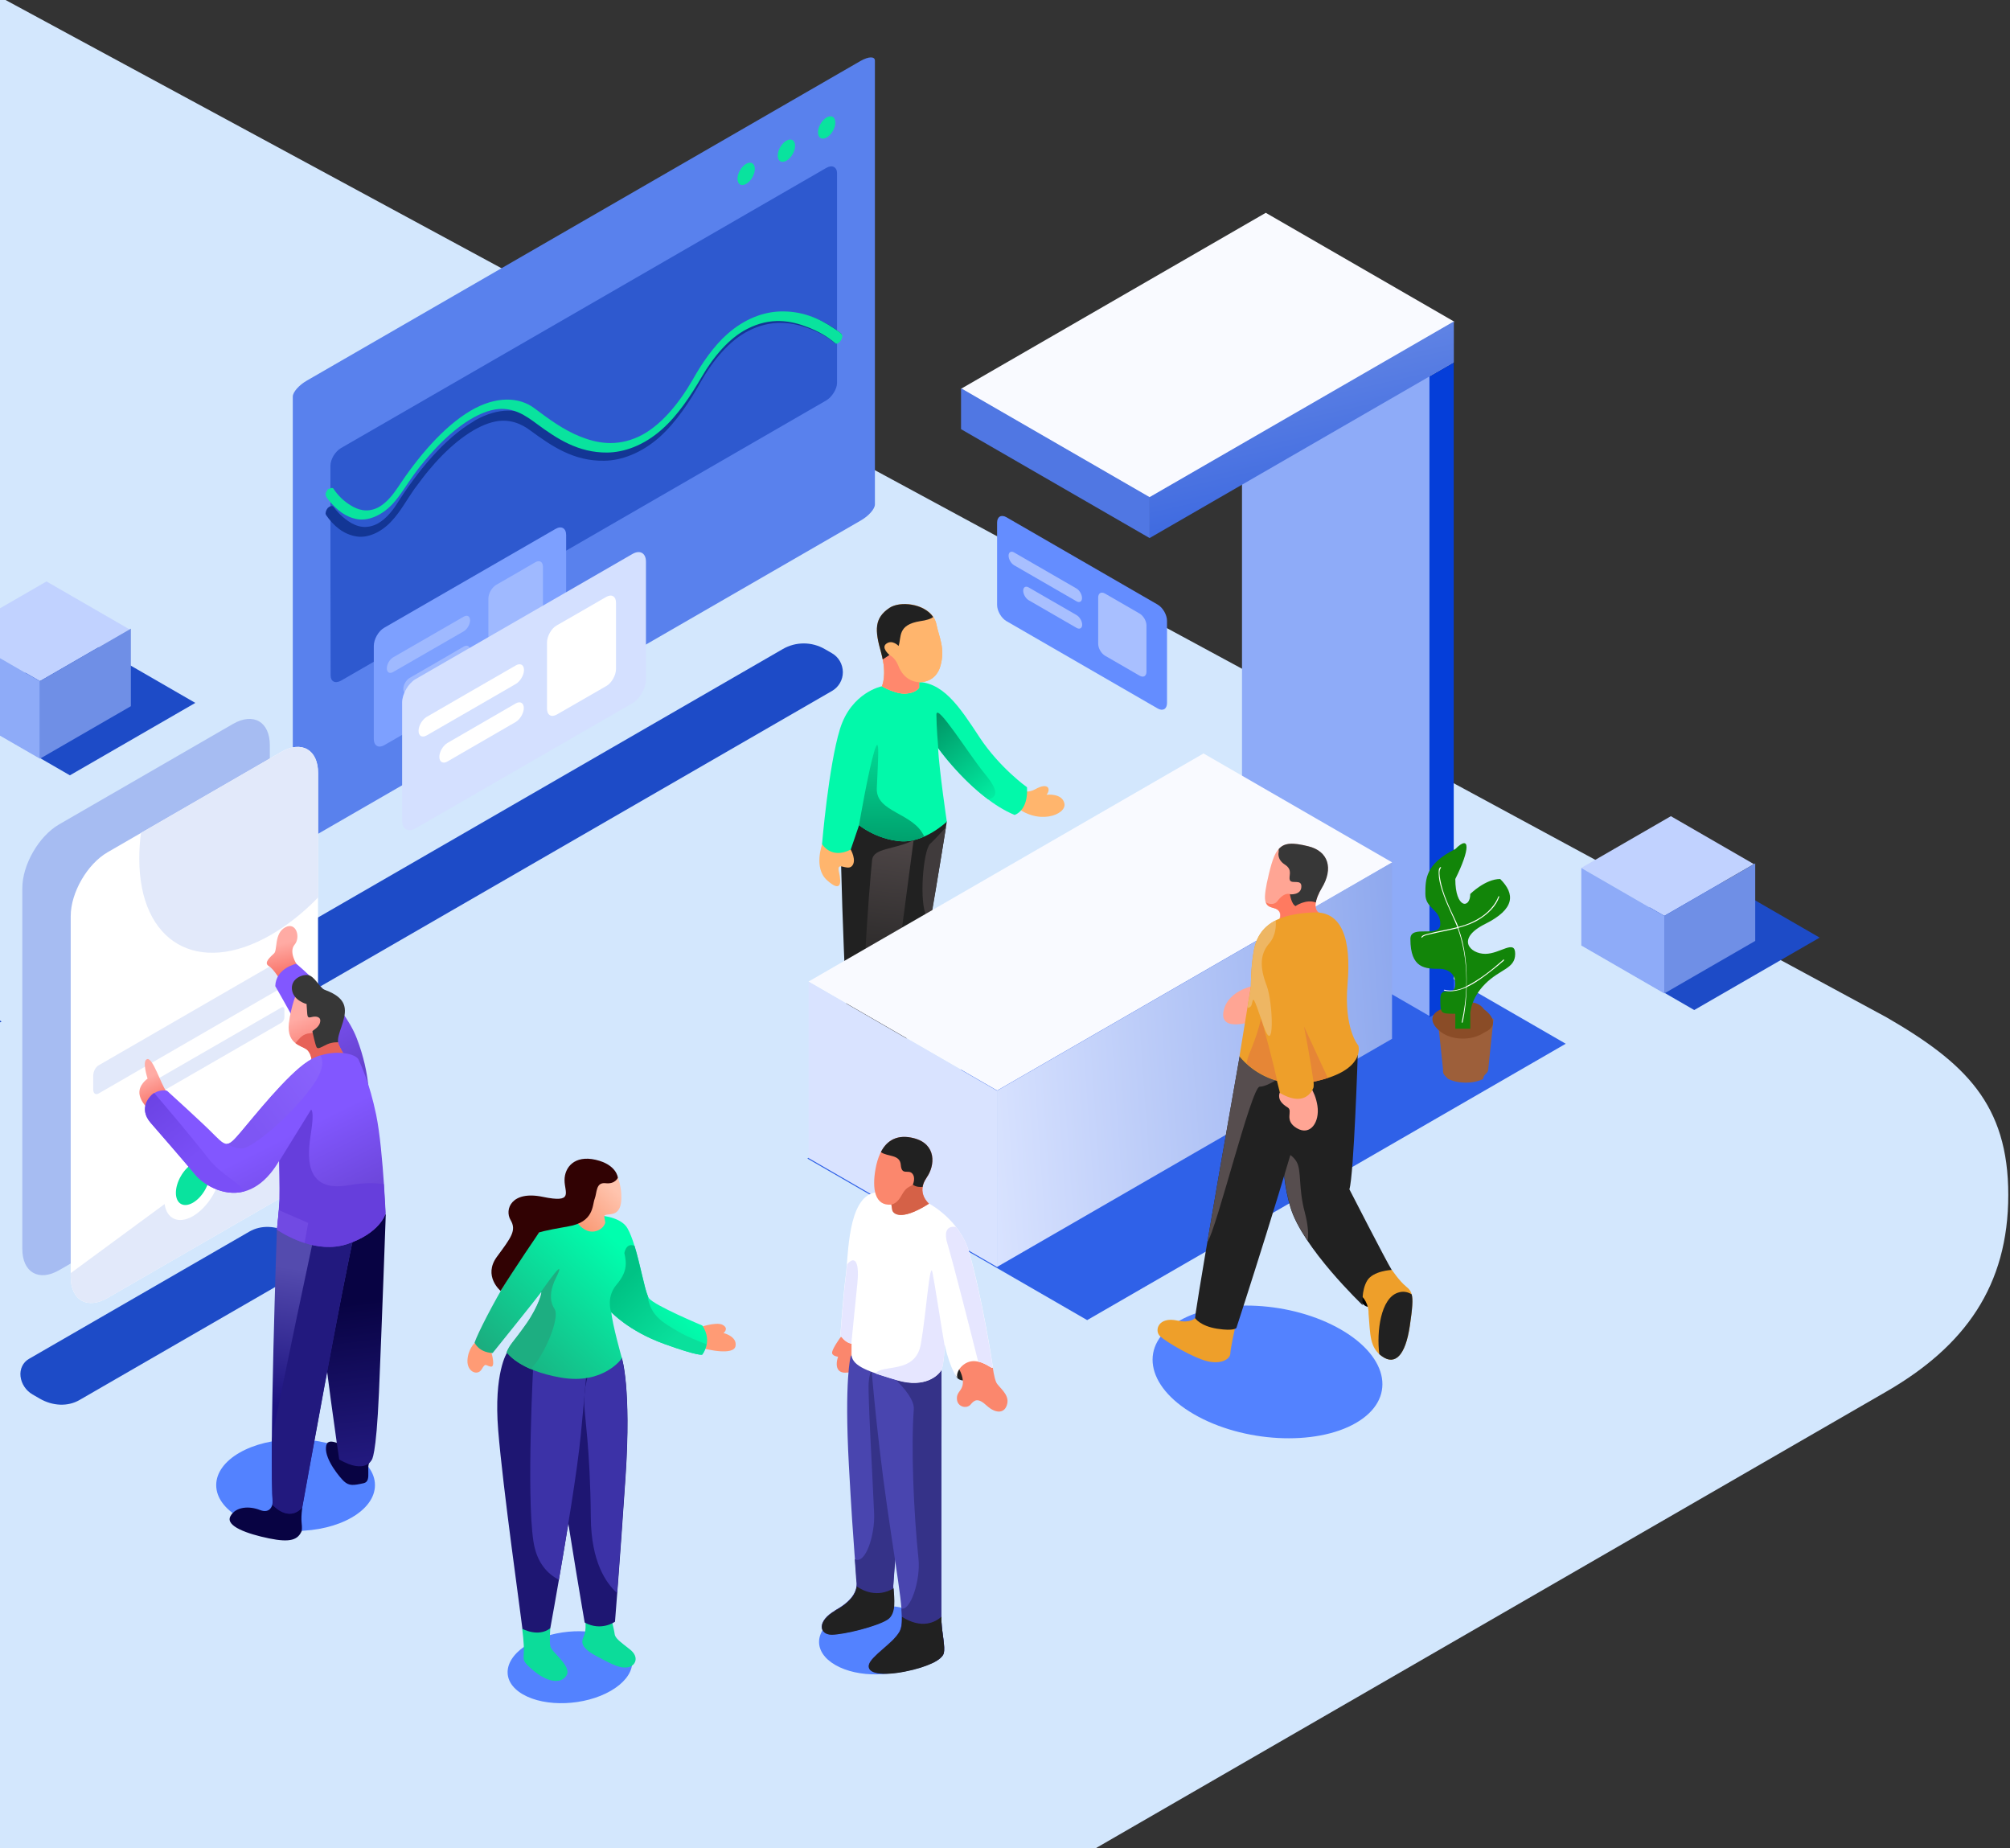 <svg width="583" height="536" viewBox="0 0 583 536" fill="none" xmlns="http://www.w3.org/2000/svg">
<rect x="0" y="0" width="583" height="536" fill="#333333" stroke="none"/>
<path d="M442.242 276.195L475.124 257.211L504.255 274.03L471.373 293.014L442.242 276.195Z" fill="#1D4BC7"/>
<path d="M442.242 276.195L475.124 257.211L504.255 274.03L471.373 293.014L442.242 276.195Z" fill="#1D4BC7"/>
<path d="M-101.941 554.302H286.045L547.162 403.524C569.949 390.359 582.5 372.83 582.5 346.5C582.5 320.17 569.949 308.165 547.162 295L-107.5 -59L-102 -85V554.302H-101.941Z" fill="#D3E7FD"/>
<path d="M346.345 410.132C332.183 401.956 330.235 389.824 341.994 383.035C353.753 376.246 374.766 377.371 388.928 385.547C403.09 393.723 405.038 405.855 393.279 412.644C381.52 419.433 360.507 418.308 346.345 410.132Z" fill="#5382FF"/>
<path d="M234.172 335.953L372.981 255.811L454.143 302.67L315.334 382.812L234.172 335.953Z" fill="url(#paint0_linear_251_594)"/>
<path d="M239.226 188.223C235.461 186.049 230.823 186.039 227.062 188.21C199.123 204.341 82.964 271.405 48.847 291.103C46.913 292.22 45.693 294.307 45.712 296.552C45.724 298.792 46.891 300.893 48.845 302.021C49.564 302.436 50.275 302.846 50.956 303.24C54.721 305.414 59.36 305.424 63.121 303.253C91.059 287.122 207.219 220.057 241.336 200.36C243.27 199.243 244.49 197.156 244.47 194.911C244.451 192.666 243.291 190.57 241.337 189.442C240.626 189.031 239.915 188.621 239.226 188.223Z" fill="#1D4BC7"/>
<path d="M359.977 77.242L366.681 73.371L421.633 105.098L414.929 108.969L359.977 77.242Z" fill="#ECECEC"/>
<path d="M360.242 77.391L414.954 108.995V294.821L360.242 263.217V77.391Z" fill="#8EABF8"/>
<path d="M421.656 105.086L414.612 109.156V294.996L421.656 290.926V105.086Z" fill="url(#paint1_linear_251_594)"/>
<path d="M84.922 115.003C84.922 113.704 86.752 111.638 89.055 110.339C112.256 96.938 226.432 31.054 249.633 17.653C251.936 16.354 253.766 16.295 253.766 17.593C253.766 33.769 253.766 130.116 253.766 146.292C253.766 147.591 251.936 149.657 249.633 150.956C226.432 164.357 112.256 230.242 89.055 243.643C86.752 244.942 84.922 245.001 84.922 243.702C84.922 227.526 84.922 131.179 84.922 115.003Z" fill="#5981ED"/>
<path d="M95.84 135.009C95.84 134.124 96.195 133.12 96.726 132.175C97.316 131.231 98.084 130.404 98.91 129.932C118.215 118.833 220.407 59.797 239.652 48.698C240.479 48.226 241.246 48.108 241.837 48.403C242.427 48.698 242.781 49.348 242.781 50.174C242.781 61.627 242.781 99.588 242.781 111.04C242.781 111.926 242.427 112.93 241.837 113.874C241.246 114.819 240.479 115.645 239.652 116.118C220.407 127.216 118.215 186.253 98.969 197.351C98.143 197.824 97.316 197.942 96.785 197.646C96.195 197.351 95.899 196.702 95.899 195.875C95.84 184.481 95.84 146.462 95.84 135.009Z" fill="#2E59CF"/>
<path d="M137.344 122.212C128.843 127.171 120.991 136.853 115.147 146.063C113.435 148.778 111.191 151.199 108.771 152.203C105.17 153.678 102.395 152.203 100.211 150.55C98.912 149.546 97.731 148.365 96.727 146.948C96.727 146.948 96.196 146.299 95.074 147.303L94.72 147.834C94.484 148.424 94.484 148.424 94.425 148.897L94.543 149.31C96.727 152.498 99.62 154.977 103.458 155.568C106.35 156.04 110.306 154.682 113.612 151.081C116.15 148.365 117.98 144.941 120.224 141.753C121.05 140.631 121.877 139.51 122.703 138.447C123.825 136.971 125.065 135.554 126.245 134.196C131.618 128.234 137.994 123.334 143.779 122.212C147.853 121.445 151.218 122.862 153.874 124.869C160.073 129.415 166.449 133.783 175.304 133.606C180.145 133.547 185.99 131.481 191.362 126.699C196.144 122.389 200.159 116.309 203.347 110.582C206.83 104.442 211.612 98.716 217.102 95.941C223.714 92.576 229.5 93.403 234.223 95.115C237.056 96.118 239.713 97.476 241.956 99.365C241.956 99.365 242.015 99.897 243.255 99.129L243.668 98.657C243.904 98.302 244.141 97.889 244.141 97.063L243.964 96.709C239.241 92.753 233.101 90.392 226.253 90.746C221.648 90.982 216.276 92.93 211.257 97.417C207.066 101.136 203.583 106.331 200.749 111.409C196.439 119.083 190.359 126.463 183.57 129.178C177.43 131.658 172.176 130.654 167.689 128.942C163.025 127.171 158.951 124.337 154.996 121.445C150.804 118.375 144.665 118.021 137.757 121.917C137.639 122.035 137.462 122.094 137.344 122.212Z" fill="#133695"/>
<path d="M95.069 141.92C94.715 142.451 94.715 142.451 94.479 142.982L94.42 143.514C94.656 144.281 95.128 144.753 95.541 145.285C97.667 147.823 100.205 149.949 103.57 150.539C106.463 151.07 110.359 149.831 113.784 146.229C116.204 143.632 117.975 140.444 120.159 137.492C120.868 136.547 121.576 135.544 122.344 134.658C122.934 133.95 123.525 133.182 124.115 132.533C130.019 125.626 137.221 119.781 143.715 118.719C148.792 117.892 152.511 120.549 155.699 122.91C161.544 127.22 167.684 131.293 176.126 131.234C180.908 131.175 186.634 129.286 192.006 124.504C196.611 120.431 200.331 114.763 203.578 109.214C206.943 103.428 211.488 98.056 216.684 95.399C223.532 91.857 229.435 92.979 234.276 94.868C237.169 95.99 239.885 97.466 242.187 99.473L242.541 99.65L242.955 99.591L243.427 99.296L243.84 98.823C244.135 98.292 244.135 98.292 244.312 97.702V97.229C243.84 96.344 242.896 95.931 242.069 95.34C237.582 92.27 232.446 90.086 226.129 90.322C221.525 90.499 216.093 92.329 210.957 96.875C206.943 100.417 203.578 105.376 200.921 110.099C196.906 117.066 191.475 123.678 185.335 126.57C178.664 129.699 172.938 128.459 168.215 126.57C163.374 124.622 159.241 121.552 155.05 118.423C150.622 115.058 143.833 114.763 136.453 119.132C128.543 123.796 121.104 132.651 115.2 141.625C115.141 141.684 115.082 141.802 115.023 141.861C113.488 144.163 111.54 146.229 109.533 147.233C106.286 148.768 103.688 147.764 101.681 146.525C99.733 145.344 98.08 143.75 96.781 141.802V141.743C96.486 141.506 96.486 141.506 96.073 141.506L95.6 141.743C95.364 141.625 95.187 141.802 95.069 141.92Z" fill="#09E39E"/>
<path d="M238.004 40.032C237.016 39.461 237.008 37.625 237.986 35.931C238.964 34.237 240.558 33.326 241.547 33.897C242.535 34.467 242.543 36.303 241.565 37.997C240.587 39.691 238.993 40.602 238.004 40.032Z" fill="#09E39E"/>
<path d="M226.333 46.766C225.344 46.195 225.336 44.359 226.314 42.665C227.292 40.971 228.886 40.06 229.875 40.631C230.863 41.202 230.871 43.037 229.893 44.732C228.915 46.426 227.321 47.337 226.333 46.766Z" fill="#09E39E"/>
<path d="M214.653 53.485C213.665 52.914 213.656 51.078 214.635 49.384C215.613 47.69 217.207 46.779 218.195 47.35C219.183 47.92 219.191 49.756 218.213 51.45C217.235 53.145 215.641 54.055 214.653 53.485Z" fill="#09E39E"/>
<path d="M108.422 187.32C108.422 185.372 109.78 182.951 111.492 182.007C121.233 176.398 151.4 158.982 161.141 153.374C162.853 152.37 164.211 153.197 164.211 155.145C164.211 161.698 164.211 175.572 164.211 182.125C164.211 184.073 162.853 186.493 161.141 187.438C151.4 193.046 121.233 210.462 111.492 216.07C109.78 217.074 108.422 216.247 108.422 214.299C108.422 207.746 108.422 193.873 108.422 187.32Z" fill="#7DA0FF"/>
<path d="M141.655 173.569C141.655 172.861 141.891 172.094 142.304 171.326C142.718 170.618 143.308 169.968 143.898 169.614C146.909 167.902 152.222 164.832 155.233 163.061C155.824 162.707 156.414 162.648 156.827 162.884C157.24 163.12 157.477 163.651 157.477 164.36C157.477 168.256 157.477 175.636 157.477 179.532C157.477 180.241 157.24 181.008 156.827 181.775C156.414 182.484 155.824 183.133 155.233 183.487C152.222 185.2 146.909 188.269 143.898 190.04C143.308 190.395 142.718 190.454 142.304 190.218C141.891 189.981 141.655 189.45 141.655 188.742C141.655 184.845 141.655 177.525 141.655 173.569Z" fill="#9FB9FF"/>
<path d="M112.198 193.812C112.198 192.631 113.024 191.214 114.028 190.624C118.515 188.026 130.027 181.414 134.514 178.817C135.517 178.226 136.344 178.699 136.344 179.879C136.344 181.06 135.517 182.477 134.514 183.067C130.027 185.665 118.515 192.277 114.028 194.874C113.024 195.465 112.198 194.993 112.198 193.812Z" fill="#9FB9FF"/>
<path d="M116.98 199.776C116.98 198.595 117.806 197.178 118.81 196.588C122.529 194.463 130.794 189.681 134.514 187.496C135.517 186.906 136.344 187.378 136.344 188.559C136.344 189.74 135.517 191.157 134.514 191.747C130.794 193.872 122.529 198.654 118.81 200.839C117.806 201.37 116.98 200.898 116.98 199.776Z" fill="#9FB9FF"/>
<path d="M116.634 203.729C116.634 201.25 118.405 198.18 120.53 196.94C132.869 189.797 171.065 167.776 183.463 160.633C185.647 159.393 187.359 160.397 187.359 162.876C187.359 171.2 187.359 188.793 187.359 197.117C187.359 199.597 185.588 202.667 183.463 203.906C171.124 211.05 132.928 233.07 120.53 240.214C118.346 241.453 116.634 240.45 116.634 237.97C116.634 229.646 116.634 212.053 116.634 203.729Z" fill="#D4E0FF"/>
<path d="M158.659 186.314C158.659 185.429 158.954 184.425 159.485 183.48C160.016 182.536 160.725 181.768 161.492 181.355C165.33 179.171 172.06 175.274 175.838 173.09C176.606 172.677 177.314 172.559 177.845 172.913C178.377 173.208 178.672 173.916 178.672 174.743C178.672 179.702 178.672 189.03 178.672 193.989C178.672 194.874 178.377 195.878 177.845 196.822C177.314 197.767 176.606 198.535 175.838 198.948C172.001 201.132 165.271 205.029 161.492 207.213C160.725 207.626 160.016 207.744 159.485 207.39C158.954 207.095 158.659 206.386 158.659 205.56C158.659 200.601 158.659 191.273 158.659 186.314Z" fill="white"/>
<path d="M121.404 211.933C121.404 210.458 122.466 208.686 123.706 207.919C129.374 204.613 143.955 196.23 149.682 192.924C150.981 192.215 151.984 192.806 151.984 194.282C151.984 195.758 150.922 197.529 149.682 198.296C144.014 201.602 129.433 209.985 123.706 213.291C122.407 214 121.404 213.409 121.404 211.933Z" fill="white"/>
<path d="M127.43 219.489C127.43 218.013 128.492 216.242 129.732 215.475C134.396 212.759 144.963 206.679 149.627 203.963C150.926 203.254 151.93 203.845 151.93 205.321C151.93 206.797 150.867 208.568 149.627 209.335C144.963 212.051 134.396 218.132 129.732 220.847C128.492 221.556 127.43 220.965 127.43 219.489Z" fill="white"/>
<path d="M289.207 151.562C289.207 149.827 290.42 149.128 291.922 149.996C300.546 154.976 327.153 170.342 335.777 175.322C337.28 176.19 338.492 178.29 338.492 180.025C338.492 185.821 338.492 198.083 338.492 203.879C338.492 205.614 337.28 206.313 335.777 205.445C327.153 200.464 300.546 185.099 291.922 180.118C290.42 179.25 289.207 177.151 289.207 175.416C289.207 169.62 289.207 157.338 289.207 151.562Z" fill="#648DFF"/>
<path d="M318.528 173.287C318.528 172.675 318.733 172.202 319.109 171.986C319.484 171.769 319.997 171.829 320.526 172.134C323.19 173.674 327.869 176.377 330.533 177.916C331.063 178.222 331.575 178.754 331.951 179.405C332.326 180.056 332.531 180.766 332.531 181.377C332.531 184.827 332.531 191.332 332.531 194.782C332.531 195.393 332.326 195.866 331.951 196.082C331.575 196.299 331.063 196.24 330.533 195.934C327.869 194.395 323.19 191.691 320.526 190.152C319.997 189.846 319.484 189.314 319.109 188.663C318.733 188.012 318.528 187.303 318.528 186.691C318.528 183.222 318.528 176.736 318.528 173.287Z" fill="#A8BFFF"/>
<path d="M292.541 161.136C292.541 160.111 293.258 159.697 294.146 160.21C298.108 162.497 308.269 168.364 312.231 170.651C313.119 171.164 313.836 172.406 313.836 173.432C313.836 174.457 313.119 174.871 312.231 174.358C308.269 172.071 298.108 166.204 294.146 163.916C293.258 163.404 292.541 162.162 292.541 161.136Z" fill="#A8BFFF"/>
<path d="M296.779 171.283C296.779 170.257 297.505 169.848 298.395 170.362C301.654 172.244 309.008 176.49 312.267 178.372C313.157 178.886 313.883 180.133 313.883 181.158C313.883 182.183 313.157 182.592 312.267 182.078C309.008 180.197 301.654 175.951 298.395 174.069C297.491 173.547 296.779 172.308 296.779 171.283Z" fill="#A8BFFF"/>
<path d="M259.743 306.274L260.982 307.809C260.982 307.809 266.886 313.654 269.011 316.96C271.137 320.266 268.421 322.923 263.521 320.797C258.621 318.672 258.267 318.436 258.267 318.436L253.072 312.414L252.363 305.094L259.743 306.274Z" fill="#010324"/>
<path d="M250.178 307.281L255.846 312.004C255.846 312.004 259.565 318.321 260.982 322.04C262.399 325.76 261.985 329.42 256.082 327.826C250.237 326.232 248.761 319.974 246.518 317.908V311.414L250.178 307.281Z" fill="#010324"/>
<path d="M270.071 233.781L274.617 238.268C274.617 238.268 265.762 295.061 260.98 307.813C260.98 307.813 257.556 310.351 254.722 307.813C251.888 305.274 255.253 234.372 255.253 234.372L270.071 233.781Z" fill="#212121"/>
<path d="M274.383 239.859C273.025 241.335 271.018 243.579 269.778 244.7C267.771 246.59 266.472 261.939 268.833 265.894C269.129 266.367 269.542 266.367 270.073 266.012C272.08 254.264 273.733 243.756 274.383 239.859Z" fill="#403B3C"/>
<path d="M265.766 237.801C265.766 237.801 256.969 303.745 255.848 312.069C255.848 312.069 251.715 316.26 246.461 311.419C246.461 311.419 244.04 267.437 243.804 241.107C243.509 214.659 265.766 237.801 265.766 237.801Z" fill="#212121"/>
<path d="M264.992 243.641C259.325 246.474 253.303 245.825 252.949 249.426C252.595 252.968 251.591 263.772 250.764 280.361C250.292 289.217 254.72 290.338 258.911 289.453L261.273 271.801L264.992 243.641Z" fill="url(#paint2_linear_251_594)"/>
<path d="M245.57 243.055L246.75 246.361C246.75 246.361 248.58 249.549 247.104 251.143C245.629 252.678 242.618 249.49 243.326 252.796C244.094 256.102 243.976 258.935 239.902 255.275C235.829 251.674 238.544 244.59 238.544 244.59L245.57 243.055Z" fill="#FFB56D"/>
<path d="M293.454 227.29C293.454 227.29 296.406 231.009 300.243 228.884C304.021 226.758 304.907 228.765 303.549 230.478C303.549 230.478 308.154 229.887 308.744 233.075C309.334 236.263 300.892 239.628 293.985 233.37C286.96 227.112 293.454 227.29 293.454 227.29Z" fill="#FFB56D"/>
<path d="M259.157 196.234L255.791 199.009C255.791 199.009 246.936 200.721 243.63 211.407C240.324 222.151 238.435 244.762 238.435 244.762C238.435 244.762 241.032 249.308 246.759 246.356L249.179 239.272C249.179 239.272 254.02 243.286 261.046 243.936C268.071 244.585 274.624 238.268 274.624 238.268C274.624 238.268 272.44 223.509 272.085 216.956C272.085 216.956 282.535 231.479 294.283 236.32C294.283 236.32 298.297 235.198 297.884 228.291C297.884 228.291 290.032 222.742 284.129 213.827C278.284 204.913 273.325 197.297 265.178 197.769C256.972 198.242 259.157 196.234 259.157 196.234Z" fill="#02F9AA"/>
<path d="M268.07 242.575C265 235.609 254.079 235.668 254.315 228.642C254.61 221.145 255.378 211.876 253.547 218.016C251.835 223.801 249.474 237.498 249.179 239.151V239.328C249.179 239.328 254.02 243.342 261.045 243.933C263.584 244.169 266.004 243.52 268.07 242.575Z" fill="url(#paint3_linear_251_594)"/>
<path d="M286.663 231.838C289.674 231.012 289.379 228.887 285.424 224.105C281.173 218.969 271.609 203.56 271.609 207.22C271.609 210.703 272.081 216.194 272.14 216.843V216.902C272.081 216.961 278.339 225.699 286.663 231.838Z" fill="url(#paint4_linear_251_594)"/>
<path d="M271.61 181.063C272.319 184.665 274.208 187.912 272.791 193.048C271.374 198.184 266.592 197.83 266.592 197.83V199.424C266.592 199.424 265.707 200.959 262.696 201.136C259.685 201.313 255.789 199.01 255.789 199.01C255.789 199.01 257.442 195.763 255.553 189.21C253.722 182.657 253.604 179.233 258.032 176.281C261.633 173.861 270.43 175.337 271.61 181.063Z" fill="#FFB56D"/>
<path d="M271.61 181.063C272.319 184.665 274.208 187.912 272.791 193.048C271.374 198.184 266.592 197.83 266.592 197.83V199.424C266.592 199.424 265.707 200.959 262.696 201.136C259.685 201.313 255.789 199.01 255.789 199.01C255.789 199.01 257.442 195.763 255.553 189.21C253.722 182.657 253.604 179.233 258.032 176.281C261.633 173.861 270.43 175.337 271.61 181.063Z" fill="#FFB56D"/>
<path d="M255.611 189.383C257.382 195.818 255.788 199.006 255.788 199.006C255.788 199.006 259.685 201.308 262.696 201.131C265.706 200.954 266.592 199.419 266.592 199.419V197.825C266.592 197.825 266.651 197.825 266.828 197.825C266.769 197.825 266.651 197.825 266.592 197.825C265.234 197.825 262.164 197.058 260.629 193.22C259.212 189.619 256.851 189.442 255.611 189.383Z" fill="#FF886D"/>
<path d="M270.672 178.935C268.074 175.039 261.108 174.212 257.979 176.279C253.61 179.23 253.669 182.655 255.559 189.208C255.736 189.916 255.913 190.565 256.031 191.215C257.212 190.506 257.979 189.916 257.979 189.916C257.979 189.916 255.382 187.791 257.153 186.61C258.865 185.429 260.636 187.318 260.636 187.318C261.521 184.721 260.222 181.179 266.953 180.116C268.724 179.88 269.963 179.467 270.672 178.935Z" fill="#212121"/>
<path d="M234.508 284.641L349.082 218.491L403.798 250.082L289.224 316.231L234.508 284.641Z" fill="#F9FAFF"/>
<path d="M403.758 250.125L289.176 316.288V367.404L403.758 301.241V250.125Z" fill="url(#paint5_linear_251_594)"/>
<path d="M234.516 284.703L289.221 316.296V367.413L234.516 335.82V284.703Z" fill="url(#paint6_linear_251_594)"/>
<path d="M398.531 376.224C398.531 376.224 397.941 380.77 395.284 378.113C392.628 375.456 394.694 371.383 394.694 371.383L398.531 376.224Z" fill="black"/>
<path d="M382.47 264.59C382.47 264.59 379.872 263.291 383.297 257.564C386.78 251.838 385.245 246.82 379.4 245.403C371.607 243.514 370.072 245.049 368.065 253.314C366.117 261.402 366.707 262.642 369.187 263.232C373.615 264.295 369.836 268.958 368.656 270.375C367.416 271.733 370.899 272.087 377.216 270.375C383.592 268.604 382.47 264.59 382.47 264.59Z" fill="#FFA594"/>
<path d="M382.656 258.861C381.653 258.27 380.354 258.093 378.819 258.506C378.819 258.506 377.402 260.514 375.808 260.1C374.214 259.687 375.454 259.392 373.978 259.215C372.561 258.979 371.262 260.278 370.436 261.399C369.727 262.344 368.074 262.344 367.189 261.635C367.484 262.639 368.192 262.993 369.314 263.288C373.742 264.351 369.963 269.015 368.783 270.432C368.724 270.491 368.665 270.55 368.606 270.609C369.137 270.668 369.786 270.727 370.436 270.786C371.971 270.845 373.329 270.963 374.568 271.081C375.395 270.904 376.339 270.668 377.284 270.432C383.601 268.661 382.538 264.646 382.538 264.646C382.538 264.646 380.295 263.525 382.656 258.861Z" fill="#FF7A60"/>
<path d="M381.647 261.699C381.824 260.695 382.296 259.337 383.359 257.566C386.842 251.839 385.307 246.821 379.463 245.405C374.917 244.283 372.496 244.342 370.902 246.231C370.843 246.703 370.902 246.999 370.902 246.999C370.902 246.999 370.194 249.124 372.674 250.718C375.153 252.312 373.618 254.083 374.149 255.264C374.681 256.444 377.633 254.791 377.455 257.212C377.337 259.632 374.149 259.337 374.149 259.337C374.149 259.337 374.563 262.23 375.802 262.761C375.743 262.702 378.872 260.636 381.647 261.699Z" fill="#373737"/>
<path d="M400.839 367.964L403.731 368.259C403.731 368.259 405.857 371.447 407.805 373.041C409.753 374.635 410.225 375.639 408.927 384.435C407.628 393.291 404.558 395.888 400.898 393.35C397.237 390.752 397.474 387.151 396.942 380.834C396.942 380.834 397.178 377.941 394.758 375.639C392.219 373.336 396.824 366.488 400.839 367.964Z" fill="#EE9F2A"/>
<path d="M409.455 375.338C408.333 374.629 406.975 374.334 405.44 374.866C400.481 376.519 399.242 386.083 400.068 392.695C400.304 392.931 400.599 393.108 400.895 393.344C404.555 395.942 407.625 393.285 408.924 384.429C409.691 379.293 409.868 376.814 409.455 375.338Z" fill="#212121"/>
<path d="M356.857 381.242L358.156 385.375C358.156 385.375 356.917 390.924 356.857 392.459C356.857 393.994 354.437 395.706 350.304 394.761C346.172 393.817 338.261 389.153 336.49 387.5C334.719 385.847 335.959 381.714 341.508 382.954C345.345 383.781 346.585 382.246 346.585 382.246L356.857 381.242Z" fill="#EE9F2A"/>
<path d="M364.82 285.609C364.82 285.609 356.26 286.672 354.902 293.166C353.544 299.66 363.64 296.059 363.64 296.059L364.82 285.609Z" fill="#FFA594"/>
<path d="M387.201 304.74L393.813 305.98C393.813 305.98 392.691 340.693 391.392 344.884C391.392 344.884 402.137 365.842 403.672 368.263C403.672 368.263 398.241 368.499 396.528 371.392C394.816 374.284 395.23 378.476 395.23 378.476C395.23 378.476 377.755 361.828 374.272 350.08C370.789 338.39 372.855 329.299 372.855 329.299L385.075 303.5L387.201 304.74Z" fill="#212121"/>
<path d="M372.329 334.141C372.151 337.919 372.388 343.586 374.336 350.08C375.221 353.091 377.11 356.456 379.295 359.762C379.531 358.286 379.531 355.689 378.468 351.615C376.52 344.413 377.583 339.395 376.048 336.856C375.28 335.557 373.804 334.318 372.329 334.141Z" fill="#564D4E"/>
<path d="M364.406 304.198L359.565 306.323C359.565 306.323 348.643 368.134 346.813 380.709L346.636 382.244C346.636 382.244 348.112 384.546 353.071 385.314C358.03 386.081 358.62 385.077 358.62 385.077C358.62 385.077 374.678 335.841 379.873 314.765C385.009 293.689 364.406 304.198 364.406 304.198Z" fill="#212121"/>
<path d="M365.18 303.789C364.708 304.025 364.413 304.143 364.413 304.143L359.572 306.269C359.572 306.269 354.023 337.617 350.185 360.228C352.842 356.508 362.996 315.124 365.358 315.124C367.719 315.124 371.852 312.054 371.852 312.054C371.852 312.054 369.018 307.744 365.18 303.789Z" fill="#564D4E"/>
<path d="M378.759 313.477C378.759 313.477 381.415 315.956 382.124 320.679C382.832 325.402 380.057 329.475 376.161 327.173C372.265 324.871 375.157 322.155 373.504 321.151C371.851 320.148 370.671 318.908 371.084 317.137C371.497 315.425 378.759 313.477 378.759 313.477Z" fill="#FFA594"/>
<path d="M380.997 313.707C381.233 313.648 381.469 313.589 381.705 313.53C396.287 310.283 393.985 303.199 393.985 303.199C393.985 303.199 389.734 298.417 390.856 285.37C391.977 272.323 389.262 264.235 380.997 264.589C371.374 265.003 365.057 267.718 363.64 275.806C362.754 280.824 362.813 286.078 362.813 286.078C362.813 286.078 359.744 304.793 359.507 306.328C359.507 306.328 363.227 311.405 370.37 313.412C370.901 315.597 371.256 316.954 371.256 316.954C379.166 321.559 380.997 315.301 380.997 315.301C381.056 314.888 381.056 314.357 380.997 313.707Z" fill="#EE9F2A"/>
<path d="M378.226 297.655C379.879 305.92 381 313.713 381 313.713C381.236 313.654 381.473 313.595 381.709 313.536C382.948 313.24 384.07 312.945 385.133 312.591C383.126 308.222 380.351 302.319 378.226 297.655ZM365.828 295.234C363.998 302.732 362.227 305.034 361.518 308.34C363.289 309.993 366.3 312.178 370.433 313.358V313.418C370.433 313.418 369.429 308.399 365.946 295.825C365.887 295.707 365.887 295.471 365.828 295.234Z" fill="#E68636"/>
<path d="M370.026 266.891C366.661 268.603 364.417 271.436 363.65 275.805C362.764 280.823 362.823 286.077 362.823 286.077C362.823 286.077 362.41 288.793 361.82 292.217C362.41 292.276 362.882 291.922 363.059 291.273C363.591 289.383 363.236 288.026 366.483 297.471C369.73 306.917 369.317 290.859 367.369 285.723C365.362 280.528 365.421 276.632 368.195 273.503C370.085 271.259 370.144 268.426 370.026 266.891Z" fill="#EEB663"/>
<path d="M278.734 112.75L367.136 61.712L421.85 93.301L333.449 144.339L278.734 112.75Z" fill="#F9FAFF"/>
<path d="M421.688 93.211L333.449 144.157V156.024L421.688 105.078V93.211Z" fill="url(#paint7_linear_251_594)"/>
<path d="M278.75 112.586L333.462 144.175V156.042L278.75 124.453V112.586Z" fill="#5077E3"/>
<path d="M-88.453 299.32L-41.309 272.102L0.458 296.216L-46.686 323.435L-88.453 299.32Z" fill="#1D4BC7"/>
<path d="M83.845 357.533C80.08 355.359 75.7 355.199 72.361 357.128C47.551 371.451 38.677 376.575 8.381 394.066C6.664 395.058 5.714 396.989 5.951 399.108C6.187 401.228 7.485 403.245 9.439 404.373C10.157 404.787 10.868 405.198 11.55 405.591C15.315 407.765 19.695 407.925 23.034 405.997C47.843 391.673 56.718 386.55 87.013 369.058C88.731 368.067 89.68 366.135 89.444 364.016C89.208 361.896 87.91 359.88 85.956 358.752C85.245 358.341 84.534 357.93 83.845 357.533Z" fill="#1D4BC7"/>
<path d="M6.472 257.574C6.472 250.749 11.257 242.461 17.169 239.047C30.746 231.205 53.992 217.778 67.569 209.936C73.481 206.521 78.266 209.282 78.266 216.107C78.266 240.806 78.266 295.988 78.266 320.687C78.266 327.513 73.481 335.8 67.569 339.215C53.992 347.057 30.746 360.484 17.169 368.326C11.257 371.74 6.472 368.98 6.472 362.154C6.472 337.455 6.472 282.244 6.472 257.574Z" fill="#A6BCF2"/>
<path d="M20.512 265.656C20.512 258.833 25.316 250.57 31.178 247.159C44.726 239.327 68.028 225.875 81.576 218.044C87.486 214.633 92.242 217.419 92.242 224.194C92.242 248.888 92.242 304.091 92.242 328.786C92.242 335.608 87.438 343.872 81.576 347.283C68.028 355.114 44.726 368.567 31.178 376.398C25.268 379.809 20.512 377.023 20.512 370.248C20.512 345.553 20.512 290.35 20.512 265.656Z" fill="white"/>
<path d="M92.289 260.228V224.194C92.289 217.372 87.485 214.634 81.575 218.045L40.882 241.538C40.545 244.085 40.401 246.583 40.401 249.033C40.401 273.392 57.505 283.241 78.596 271.086C83.401 268.299 88.061 264.6 92.289 260.228Z" fill="#E2E9FA"/>
<path d="M64.182 339.401C63.75 344.446 60.194 350.211 55.966 352.661C51.786 355.064 48.327 353.478 47.751 349.154L20.51 369.189V370.246C20.51 377.068 25.314 379.806 31.224 376.395C44.772 368.564 68.074 355.112 81.622 347.281C87.531 343.869 92.336 335.606 92.336 328.783V326.766L64.182 339.401Z" fill="#E2E9FA"/>
<path d="M27.042 311.875C27.042 310.77 27.715 309.425 28.58 308.945L80.9 278.725C81.765 278.244 82.438 278.773 82.438 279.878V283.962C82.438 285.067 81.765 286.412 80.9 286.892L28.58 317.112C27.715 317.593 27.042 317.064 27.042 315.959V311.875Z" fill="#E2E9FA"/>
<path d="M44.873 314.471C44.873 313.847 45.258 313.174 45.69 312.886L81.675 292.131C82.108 291.89 82.492 292.131 82.492 292.755V294.965C82.492 295.59 82.108 296.262 81.675 296.551L45.69 317.306C45.258 317.546 44.873 317.306 44.873 316.681V314.471Z" fill="#E2E9FA"/>
<path d="M52.468 349.11C50.538 347.996 50.533 344.392 52.457 341.06C54.38 337.728 57.505 335.93 59.435 337.045C61.365 338.159 61.37 341.764 59.447 345.095C57.523 348.427 54.398 350.225 52.468 349.11Z" fill="#09E39E"/>
<path d="M85.734 443.949C73.018 443.949 62.71 438.002 62.71 430.666C62.71 423.33 73.018 417.383 85.734 417.383C98.45 417.383 108.758 423.33 108.758 430.666C108.758 438.002 98.45 443.949 85.734 443.949Z" fill="#5382FF"/>
<path d="M79.501 431.164L79.02 436.209C79.02 436.209 78.54 439.091 75.417 437.89C72.294 436.641 68.306 436.881 66.817 439.716C65.328 442.551 71.718 444.809 78.011 446.106C84.305 447.403 86.419 446.49 87.524 443.944C87.764 441.638 87.092 441.638 87.668 437.218C88.149 433.086 79.501 431.164 79.501 431.164Z" fill="#080343"/>
<path d="M106.315 419.963L107.805 423.326C105.595 424.671 108.189 429.475 105.499 430.1C102.52 430.773 101.271 430.917 99.781 429.572C98.724 428.611 94.256 423.374 94.544 419.723C94.785 416.071 99.157 419.482 101.271 419.578C103.385 419.626 106.315 419.963 106.315 419.963Z" fill="#080343"/>
<path d="M108.287 350.164L111.891 352.23C111.891 352.23 110.738 384.708 109.921 403.733C109.104 422.711 107.807 423.336 107.807 423.336C107.807 423.336 106.029 427.611 98.39 423.239C98.39 423.239 93.634 391.194 93.346 382.354C93.057 373.514 102.666 350.741 102.666 350.741L108.287 350.164Z" fill="url(#paint8_linear_251_594)"/>
<path d="M87.915 346.848L80.324 356.265C80.324 356.265 78.018 422.326 79.123 436.451C79.123 436.451 83.591 441.591 87.627 437.171C87.627 437.171 99.782 369.717 103.001 356.697C106.268 343.677 87.915 346.848 87.915 346.848Z" fill="url(#paint9_linear_251_594)"/>
<path d="M101.704 349.297C100.887 349.921 99.975 350.93 99.062 352.372C99.062 352.372 93.537 348.192 92.672 351.363C91.807 354.534 80.517 408.055 78.883 417.424V417.52C78.835 425.88 78.883 432.846 79.171 436.449C79.171 436.449 83.64 441.59 87.675 437.17C87.675 437.17 99.831 369.716 103.049 356.696C103.914 353.188 103.194 350.834 101.704 349.297Z" fill="#22197E"/>
<path d="M85.993 279.534C85.993 279.534 83.687 275.979 85.465 273.913C87.242 271.847 85.945 267.187 82.726 268.916C79.507 270.646 80.516 275.498 79.507 276.459C78.498 277.42 76.384 279.15 77.921 280.111C79.507 281.024 81.669 284.867 81.669 284.867L85.993 279.534Z" fill="url(#paint10_linear_251_594)"/>
<path d="M48.813 319.992C48.813 319.992 49.774 318.454 48.188 316.388C46.651 314.322 44.345 306.731 42.711 307.116C41.078 307.5 42.807 312.785 42.807 312.785C42.807 312.785 39.925 314.707 40.501 317.541C41.078 320.376 44.441 322.97 44.441 322.97L48.813 319.992Z" fill="url(#paint11_linear_251_594)"/>
<path d="M106.845 318.448C107.037 319.842 107.565 311.674 103.482 301.104C99.446 290.535 85.945 279.484 85.945 279.484C85.945 279.484 79.988 280.734 79.844 285.97C79.844 285.97 91.23 305.669 92.912 311.386C94.593 317.103 106.652 317.055 106.845 318.448Z" fill="url(#paint12_linear_251_594)"/>
<path d="M85.705 302.494C86.81 303.359 88.107 303.743 88.876 304.272C90.413 305.425 90.413 307.875 90.413 307.875L100.406 306.914C100.406 306.914 98.34 303.551 98.004 302.254C97.86 301.677 97.572 299.948 97.283 298.17C96.899 295.864 96.563 293.462 96.563 293.462L86.185 287.648C86.185 287.648 84.456 291.348 83.783 296.777C83.447 299.9 84.456 301.533 85.705 302.494Z" fill="url(#paint13_linear_251_594)"/>
<path d="M85.705 302.499C86.81 303.363 88.107 303.748 88.876 304.276C90.413 305.429 90.413 307.88 90.413 307.88L100.406 306.919C100.406 306.919 98.34 303.556 98.004 302.258C97.86 301.682 97.572 299.952 97.283 298.175C95.218 297.022 93.488 296.781 93.488 296.781C93.488 296.781 92.719 299.28 90.029 299.616C87.867 299.76 86.954 300.961 85.705 302.499Z" fill="#E76258"/>
<path d="M98.061 302.257C98.061 302.257 96.524 302.113 94.891 302.834C93.209 303.603 92.2 304.419 91.816 303.651C91.431 302.93 90.711 299.519 90.615 299.134C90.567 298.75 92.44 298.126 92.825 296.492C93.257 294.859 91.72 294.618 90.519 294.907C89.365 295.195 89.173 295.147 89.077 293.465C88.933 291.784 88.933 291.159 88.933 291.159C88.933 291.159 85.186 290.198 84.705 287.123C84.225 284.001 87.347 282.559 89.269 282.751C91.191 282.943 92.68 286.403 94.074 286.979C95.467 287.556 99.551 288.901 99.983 292.312C100.464 295.771 97.677 299.855 98.061 302.257Z" fill="#373737"/>
<path d="M43.669 325.56C45.302 327.434 53.662 337.043 56.689 340.694C58.659 343.096 64.52 347.18 70.862 345.499C73.36 344.826 75.955 343.241 78.405 340.31C79.27 339.253 80.135 338.052 80.951 336.658C80.951 336.658 81.143 344.153 81.047 347.949C80.999 348.91 80.951 349.919 80.903 350.928C80.663 353.858 80.375 356.549 80.375 356.549C80.375 356.549 83.738 358.951 88.398 360.44C91.953 361.593 96.277 362.17 100.553 360.825C110.354 357.606 111.844 351.937 111.844 351.937C111.844 351.937 111.7 348.285 111.363 343.385C110.931 337.043 110.21 328.635 109.105 323.254C107.087 313.693 104.877 309.321 104.013 307.303C103.292 305.67 98.199 304.421 93.01 306.054C91.809 306.439 90.608 306.967 89.455 307.736C83.353 311.627 73.552 324.023 69.901 328.299C67.883 330.653 66.874 331.806 65.721 331.71C65.097 331.662 64.424 331.278 63.559 330.461L63.511 330.413C63.223 330.124 62.839 329.788 62.454 329.404L62.31 329.26C58.851 325.704 48.425 316.288 48.425 316.288C48.425 316.288 46.551 315.855 44.774 316.96C44.245 317.249 43.765 317.729 43.285 318.354C41.219 321.044 42.035 323.687 43.669 325.56Z" fill="url(#paint14_linear_251_594)"/>
<path d="M80.856 350.929C80.616 353.859 80.328 356.55 80.328 356.55C80.328 356.55 83.691 358.952 88.351 360.441C91.906 361.594 96.231 362.171 100.506 360.826C110.308 357.607 111.797 351.937 111.797 351.937C111.797 351.937 111.653 348.286 111.316 343.386C108.722 343.001 105.407 342.953 101.275 343.674C87.871 346.076 89.216 334.738 90.225 328.348C91.234 321.958 90.225 321.766 90.225 321.766L81.001 336.707C81.001 336.707 81.193 344.202 81.097 347.998C81.001 348.911 80.904 349.92 80.856 350.929Z" fill="#663EDC"/>
<path d="M80.318 356.551C80.318 356.551 83.681 358.953 88.341 360.442C88.966 356.935 89.398 354.629 89.398 354.629L80.895 350.93C80.606 353.86 80.318 356.551 80.318 356.551Z" fill="#714AE3"/>
<path d="M65.623 331.71C67.352 332.575 69.37 333.344 70.859 332.911C73.886 332.047 83.303 324.648 90.125 315.615C94.113 310.283 93.825 307.496 92.912 306.055C91.711 306.439 90.509 306.968 89.356 307.736C83.255 311.628 73.454 324.023 69.802 328.299C67.784 330.653 66.775 331.758 65.623 331.71Z" fill="url(#paint15_linear_251_594)"/>
<path d="M43.666 325.561C45.3 327.435 53.66 337.044 56.686 340.695C58.656 343.097 64.517 347.181 70.859 345.499C69.418 342.809 64.133 340.743 60.242 335.698C55.966 330.173 47.654 320.372 44.723 316.961C44.195 317.249 43.714 317.73 43.234 318.354C41.216 321.045 42.033 323.687 43.666 325.561Z" fill="url(#paint16_linear_251_594)"/>
<path d="M-11.953 206.227L24.423 185.225L56.65 203.831L20.274 224.833L-11.953 206.227Z" fill="#1D4BC7"/>
<path d="M-12.492 183.609L13.488 168.61L37.57 182.514L11.59 197.513L-12.492 183.609Z" fill="#C1D2FF"/>
<path d="M37.961 182.297L11.592 197.525L11.592 220.009L37.961 204.781V182.297Z" fill="#6F8FE6"/>
<path d="M-12.492 183.625L11.589 197.532V220.016L-12.492 206.11L-12.492 183.625Z" fill="#8EABF8"/>
<path d="M459.188 274.289L495.564 253.287L527.791 271.894L491.415 292.896L459.188 274.289Z" fill="#1D4BC7"/>
<path d="M458.656 251.68L484.636 236.68L508.718 250.584L482.738 265.583L458.656 251.68Z" fill="#C1D2FF"/>
<path d="M509.102 250.367L482.733 265.595V288.08L509.102 272.852V250.367Z" fill="#6F8FE6"/>
<path d="M458.656 251.695L482.737 265.602V288.087L458.656 274.18V251.695Z" fill="#8EABF8"/>
<path d="M242.284 482.821C235.735 479.04 236.041 472.734 242.966 468.736C249.891 464.738 260.813 464.561 267.362 468.342C273.91 472.123 273.605 478.429 266.68 482.427C259.754 486.425 248.832 486.601 242.284 482.821Z" fill="#5382FF"/>
<path d="M151.667 491.343C145.118 487.562 145.917 480.971 153.45 476.622C160.984 472.272 172.399 471.811 178.948 475.592C185.496 479.373 184.698 485.963 177.164 490.313C169.631 494.662 158.215 495.123 151.667 491.343Z" fill="#5382FF"/>
<path d="M281.461 399.858C281.461 399.858 279.159 401.039 277.683 399.622C276.207 398.205 277.742 392.597 281.461 399.858Z" fill="#212121"/>
<path d="M286.067 393.602L287.956 396.494C287.956 396.494 288.31 399.446 288.96 400.863C289.609 402.28 292.797 404.228 292.148 407.062C291.498 409.955 288.842 410.014 286.244 407.652C283.646 405.232 282.643 405.94 281.521 407.298C280.34 408.656 277.684 407.947 277.566 405.763C277.389 403.579 279.101 403.402 279.278 401.158C279.455 398.915 277.979 396.672 277.979 396.672V393.07L286.067 393.602Z" fill="#FB876D"/>
<path d="M245.801 386.695L243.735 387.876C243.735 387.876 241.669 390.71 241.374 392.009C241.078 393.248 243.086 393.425 243.086 393.425C243.086 393.425 240.842 399.388 247.1 397.794C253.358 396.2 250.465 390.297 250.465 390.297L245.801 386.695Z" fill="#FB876D"/>
<path d="M250.467 387.75L246.747 393.299C246.747 393.299 244.858 399.911 246.216 424.884C247.574 449.856 248.46 457.177 248.519 458.948C248.578 460.719 248.105 463.73 242.379 466.917C236.711 470.105 237.597 474.061 241.257 474.002C244.917 473.943 254.363 471.581 257.315 469.633C260.267 467.685 259.027 462.608 259.086 459.892C259.145 457.177 263.219 406.405 263.219 397.609C263.278 388.931 250.467 387.75 250.467 387.75Z" fill="#4945AF"/>
<path d="M261.633 425.652C257.973 410.775 253.604 396.016 253.604 396.016C253.604 396.016 252.187 397.255 251.951 401.034C251.715 404.812 253.073 427.836 253.545 438.994C253.781 444.957 251.124 453.753 247.936 452.159C248.645 462.845 248.409 457.708 248.468 458.948C248.527 460.719 248.054 463.73 242.328 466.918C242.269 466.918 242.21 466.977 242.151 466.977C243.686 469.279 245.929 471.051 249.176 471.936C249.589 472.054 249.944 472.172 250.357 472.231C253.25 471.405 255.965 470.46 257.323 469.575C260.275 467.626 259.035 462.549 259.094 459.834C259.212 458.417 260.511 441.592 261.633 425.652Z" fill="#353288"/>
<path d="M252.416 392.477C252.416 392.477 253.892 413.257 257.375 437.403C260.859 461.549 262.748 469.991 260.859 473.238C258.969 476.485 252.475 480.323 252.003 482.802C251.531 485.282 255.782 485.99 262.453 484.691C269.124 483.392 273.256 481.208 273.729 479.378C274.201 477.548 273.256 473.71 273.079 470.345C272.961 466.98 273.138 402.395 273.079 396.963C273.079 391.709 252.416 392.477 252.416 392.477Z" fill="#4945AF"/>
<path d="M272.607 395.773C271.013 396.541 257.494 395.124 255.486 396.718C254.483 395.419 265.404 403.684 265.05 408.643C264.224 419.624 264.991 438.516 266.408 452.035C267.057 458.234 264.047 467.266 261.449 466.44C261.744 469.982 261.567 472.048 260.8 473.288C260.445 473.878 260.032 474.469 259.442 475.059C260.091 479.782 262.689 484.151 270.482 482.261C272.371 481.376 273.492 480.372 273.729 479.428C274.201 477.598 273.256 473.76 273.079 470.395C272.961 467.03 273.138 402.445 273.079 397.013C273.138 396.6 272.961 396.128 272.607 395.773Z" fill="#353288"/>
<path d="M267.121 348.73L269.483 349.025C269.483 349.025 278.279 353.63 281.054 362.957C284.596 375.001 287.961 395.604 287.961 396.49C287.961 397.375 286.072 395.014 282.825 394.719C279.519 394.424 276.921 397.907 277.748 399.678C277.748 399.678 275.681 397.375 274.028 390.055C274.028 390.055 273.792 396.018 273.025 397.316C272.257 398.674 268.479 402.63 260.214 400.209C252.008 397.789 247.403 396.254 246.99 393.066V389.642C246.99 389.642 245.16 389.464 243.743 387.162C243.743 387.162 244.569 375.355 245.337 369.687C246.104 364.02 245.809 347.254 253.838 345.778C261.867 344.302 267.121 348.73 267.121 348.73Z" fill="white"/>
<path d="M273.964 390.06C272.902 383.979 271.249 373.057 270.481 369.043C269.714 365.028 268.651 380.732 267.116 389.646C265.581 398.561 256.135 395.491 253.892 398.266C255.663 398.915 257.788 399.505 260.209 400.273C268.415 402.693 272.193 398.738 273.02 397.38C273.728 396.14 274.023 390.827 274.023 390.178V390.06H273.964Z" fill="#E6E6FF"/>
<path d="M246.925 389.643C247.338 385.746 247.987 379.193 248.696 371.991C249.345 365.202 247.633 364.257 245.685 366.677C245.567 367.858 245.508 368.862 245.39 369.688C244.622 375.356 243.796 387.163 243.796 387.163C244.977 389.229 246.571 389.583 246.925 389.643Z" fill="#E6E6FF"/>
<path d="M277.28 355.811C275.154 355.457 273.56 356.579 274.8 360.652C276.571 366.556 281.826 387.278 283.715 394.834C286.371 395.425 287.906 397.255 287.906 396.428C287.906 395.543 284.541 374.939 280.999 362.896C280.232 360.121 278.815 357.76 277.28 355.811Z" fill="#E6E6FF"/>
<path d="M269.483 349.026C269.483 349.026 265.646 345.956 268.775 341.469C271.254 337.986 271.668 331.787 265.115 330.075C258.562 328.363 255.138 332.377 253.957 338.93C252.894 344.716 253.721 349.793 258.562 349.321C258.562 349.321 258.68 349.911 258.798 350.797C258.975 351.682 260.923 354.457 269.483 349.026Z" fill="#FB876D"/>
<path d="M268.764 341.531C267.406 340.882 266.462 340.469 266.462 340.469C266.462 340.469 266.462 342.712 264.75 343.598C263.038 344.483 262.624 344.66 261.444 346.727C260.263 348.793 259.377 349.029 258.433 349.383C258.492 349.383 258.492 349.383 258.551 349.383C258.551 349.383 258.669 349.974 258.787 350.859C258.905 351.745 260.912 354.46 269.413 349.088C269.472 349.029 265.635 345.959 268.764 341.531Z" fill="#D56147"/>
<path d="M267.594 344.184C267.712 343.358 268.067 342.472 268.775 341.469C271.254 337.986 271.668 331.787 265.115 330.075C260.392 328.835 257.263 330.606 255.492 334.089C257.44 335.506 261.041 334.68 261.277 337.808C261.514 340.996 263.462 339.048 264.583 340.288C265.705 341.528 264.761 343.535 264.761 343.535C265.705 344.243 266.886 344.243 267.594 344.184Z" fill="#212121"/>
<path d="M248.519 460.062C248.283 461.834 247.102 464.372 242.438 466.97C236.771 470.158 237.656 474.113 241.316 474.054C244.977 473.995 254.422 471.634 257.433 469.685C260.149 467.914 259.322 463.369 259.204 460.594C254.422 463.428 250.231 461.243 248.519 460.062Z" fill="#212121"/>
<path d="M261.626 468.872C261.685 470.997 261.449 472.355 260.859 473.299C258.969 476.546 252.475 480.384 252.003 482.863C251.531 485.343 255.782 486.051 262.453 484.752C269.124 483.453 273.256 481.269 273.729 479.439C274.201 477.609 273.256 473.772 273.079 470.406C273.079 470.17 273.079 469.639 273.079 468.812C271.249 470.466 267.353 472.473 261.626 468.872Z" fill="#212121"/>
<path d="M171.062 465.672L169.822 470.631C169.822 470.631 169.999 472.697 169.468 474.173C168.877 475.649 167.578 477.361 173.01 480.254C178.382 483.147 180.035 483.796 182.101 483.501C184.168 483.206 185.702 480.608 182.633 478.247C179.563 475.885 178.382 474.941 178.264 473.76C178.146 472.579 177.024 468.329 177.024 468.329L171.062 465.672Z" fill="#0CDC9A"/>
<path d="M157.726 470.578L159.615 472.231C159.615 472.231 159.32 475.832 159.615 477.426C159.911 479.02 165.755 483.094 164.397 485.691C163.039 488.289 159.202 487.994 155.247 484.865C151.173 481.677 151.882 481.205 151.941 479.02C152.059 476.836 151.468 472.29 151.468 472.29L157.726 470.578Z" fill="#0CDC9A"/>
<path d="M176.963 388.859L180.387 393.877C180.387 393.877 183.162 402.379 181.45 428.118C179.738 453.858 178.38 470.27 178.38 470.27C178.38 470.27 174.425 473.163 169.584 470.506C169.584 470.506 165.274 445.475 162.558 426.879C159.843 408.282 164.507 391.162 164.507 391.162L176.963 388.859Z" fill="#1E1672"/>
<path d="M178.983 391.82C175.972 391.997 173.079 392.352 172.666 393.06C171.78 394.713 169.36 401.207 169.419 406.048C169.478 410.889 171.19 419.449 171.367 440.112C171.485 452.864 175.736 459.062 178.983 461.955C179.514 454.694 180.399 442.887 181.403 428.068C183.115 402.329 180.34 393.828 180.34 393.828L178.983 391.82Z" fill="#3C32A7"/>
<path d="M202.354 385.086C202.354 385.086 207.726 383.137 209.615 384.2C211.563 385.263 209.851 386.561 209.851 386.561C209.851 386.561 213.866 387.506 213.334 390.34C212.862 393.114 205.128 391.461 202.767 390.635C200.465 389.808 202.354 385.086 202.354 385.086Z" fill="#FF9B75"/>
<path d="M143.021 388.094L142.608 392.521C142.608 392.521 143.788 396.595 142.312 396.3C140.777 396.005 140.896 395.06 139.715 397.067C138.534 399.074 135.464 397.835 135.582 394.529C135.7 391.282 137.708 389.393 137.708 389.393L143.021 388.094Z" fill="#FF9B75"/>
<path d="M154.776 388.391L147.101 392.169C147.101 392.169 143.145 398.073 144.503 414.78C145.861 431.546 151.115 468.562 151.529 472.34C151.529 472.34 156.133 474.879 159.617 472.163C159.617 472.163 166.819 432.963 168.472 415.901C170.125 398.84 170.125 397.246 170.125 397.246L154.776 388.391Z" fill="#1E1672"/>
<path d="M162.805 393.055L154.717 394.885C154.717 394.885 152.65 433.376 154.717 446.955C155.661 453.272 158.908 456.46 162.096 458.113C164.339 445.125 167.468 426.41 168.472 415.961C170.125 398.899 170.125 397.305 170.125 397.305L162.805 393.055Z" fill="#3C32A7"/>
<path d="M203.703 384.379C203.703 384.379 189.712 378.535 188.236 376.468C186.76 374.343 184.989 361.355 181.978 356.16C178.967 350.965 165.625 351.732 160.016 354.153C154.408 356.632 139.826 383.258 137.642 389.338C137.642 389.338 138.822 392.172 142.896 392.349C142.896 392.349 155.884 376.232 156.828 374.874C157.714 373.517 156.474 378.594 152.696 383.966C148.918 389.338 148.032 389.692 147.028 392.172C147.028 392.172 150.334 397.367 162.732 399.492C175.13 401.618 180.384 393.884 180.384 393.884C180.384 393.884 177.55 383.848 177.314 380.483C177.314 380.483 182.332 385.973 192.604 389.692C202.877 393.412 203.703 392.821 203.703 392.821C203.703 392.821 206.832 389.043 203.703 384.379Z" fill="url(#paint17_linear_251_594)"/>
<path d="M184.051 361.291C181.571 360.228 181.099 363.357 181.099 363.357C181.807 366.486 181.867 368.965 178.797 372.566C175.845 376.05 177.144 380.241 177.262 380.477C177.262 380.477 182.28 385.968 192.552 389.687C202.824 393.406 203.651 392.816 203.651 392.816C203.651 392.816 204.595 391.635 204.891 389.805C202.647 388.919 199.577 387.798 196.862 386.204C192.316 383.547 189.305 381.894 188.065 377.112C187.947 376.64 187.888 376.227 187.888 375.813C186.885 373.452 185.704 366.663 184.051 361.291Z" fill="url(#paint18_linear_251_594)"/>
<path d="M153.939 397.01C158.013 392.937 162.5 382.015 160.847 379.595C158.957 376.702 159.961 373.219 161.201 370.68C162.5 368.142 162.736 366.961 160.906 369.204C159.607 370.798 157.186 374.222 156.773 374.813C157.6 373.75 156.301 378.709 152.581 383.963C148.803 389.335 147.918 389.69 146.914 392.169C147.032 392.169 148.685 394.767 153.939 397.01ZM156.773 374.99L156.832 374.931L156.773 374.99Z" fill="#1DAE81"/>
<path d="M178.509 339.93C178.509 339.93 180.339 342.941 180.221 347.604C180.103 352.268 177.505 352.032 176.148 352.209C174.79 352.386 175.38 352.741 175.557 354.571C175.557 354.571 175.085 356.637 172.369 357.109C169.713 357.522 167.646 355.043 167.056 354.039C166.407 353.036 171.425 341.169 171.425 341.169L178.509 339.93Z" fill="url(#paint19_linear_251_594)"/>
<path d="M179.211 341.518C179.211 341.518 178.443 343.467 175.61 343.112C172.776 342.817 173.189 345.828 172.481 347.658C171.772 349.488 172.304 354.388 164.865 355.628C157.368 356.927 156.364 357.399 156.364 357.399C156.364 357.399 149.221 367.849 145.206 374.343C145.206 374.343 140.011 370.033 144.143 364.424C148.276 358.816 149.87 356.809 148.099 353.798C146.269 350.728 148.335 345.179 157.427 347.068C166.518 348.957 163.743 345.828 163.743 342.227C163.743 338.508 166.636 334.906 172.776 336.323C178.916 337.74 179.211 341.518 179.211 341.518Z" fill="#310203"/>
<path d="M433.202 295.377L431.675 309.97C431.669 311.431 430.209 311.424 430.202 312.884C427.275 314.331 422.895 314.311 419.982 312.837C418.529 311.371 418.529 311.371 418.535 309.911L417.135 296.764L433.202 295.377Z" fill="#9D5F3A"/>
<path d="M430.465 292.699C433.697 295.085 434.119 297.894 430.515 299.394C427.051 301.83 421.292 301.739 418.06 299.353C414.828 296.967 414.405 294.158 418.009 292.658C419.741 291.44 421.614 291.158 424.423 290.735C427.233 290.313 429.246 290.967 430.465 292.699Z" fill="#8A4C27"/>
<path d="M422.11 254.896C422.11 263.579 426.452 263.579 426.452 259.238C426.452 259.238 430.793 254.896 435.135 254.896C439.476 259.238 439.477 263.579 430.793 267.921C422.11 272.263 426.452 276.604 430.793 276.604C435.135 276.604 439.477 272.263 439.477 276.604C439.477 280.946 435.135 280.946 430.793 285.288C426.452 289.629 426.452 293.971 426.452 293.971C426.452 293.971 426.452 293.971 426.452 298.312H422.11V293.971C417.768 293.971 417.768 293.971 417.768 289.629C417.768 285.288 422.11 289.629 422.11 285.288C422.11 280.946 417.768 280.946 417.768 280.946C413.427 280.946 409.085 280.946 409.085 272.263C409.085 267.921 417.768 272.263 417.768 267.921C417.768 263.579 413.427 263.579 413.427 259.238C413.427 254.896 413.427 250.554 422.11 246.213C426.452 241.871 426.452 246.213 422.11 254.896Z" fill="url(#paint20_linear_251_594)"/>
<path d="M422.98 268.79C422.701 268.071 422.421 267.351 422.062 266.672C420.304 262.917 418.466 259.122 417.747 255.087C417.547 253.929 417.308 252.61 417.867 251.771C418.107 251.372 417.907 251.452 417.787 251.452C417.228 251.811 417.268 252.73 417.308 253.569C417.388 255.726 418.107 257.804 418.826 259.841C419.944 262.957 421.542 265.873 422.701 268.87C419.904 269.589 416.988 270.028 414.192 270.787C413.433 270.987 412.554 271.147 412.274 271.746C412.274 271.746 412.234 272.145 412.554 271.786C413.073 271.226 413.992 271.107 414.871 270.907C417.467 270.268 420.184 269.828 422.781 269.149C422.86 269.389 422.98 269.668 423.06 269.908C424.818 275.062 425.457 280.575 425.297 286.048C425.218 286.087 425.138 286.127 425.058 286.167C423.18 287.086 420.983 287.526 418.946 287.006C418.946 287.006 418.506 287.206 419.025 287.286C421.103 287.725 423.22 287.246 425.297 286.327C425.178 289.723 424.698 293.118 423.979 296.394C423.979 296.394 424.099 296.794 424.219 296.514C424.978 293.198 425.297 289.763 425.417 286.327V286.247C427.854 285.129 430.211 283.371 432.488 281.613C433.727 280.654 434.965 279.656 436.124 278.617C436.124 278.617 436.443 278.218 436.124 278.257C435.924 278.337 435.844 278.497 435.684 278.617C432.488 281.413 429.132 284.05 425.377 285.968C425.537 280.215 424.978 274.422 422.98 269.069C425.177 268.47 427.335 267.711 429.252 266.473C431.689 264.915 433.926 262.797 434.845 260.081C434.845 260.081 434.885 259.881 434.685 259.881C434.605 259.921 434.566 260.041 434.526 260.161C433.247 263.357 430.331 265.833 427.095 267.312C425.857 267.951 424.458 268.39 422.98 268.79Z" fill="white"/>
<defs>
<linearGradient id="paint0_linear_251_594" x1="261.385" y1="340.879" x2="185.66" y2="264.147" gradientUnits="userSpaceOnUse">
<stop stop-color="#2F61E8"/>
<stop offset="1" stop-color="#2355DB"/>
</linearGradient>
<linearGradient id="paint1_linear_251_594" x1="390.987" y1="82.481" x2="393.392" y2="93.071" gradientUnits="userSpaceOnUse">
<stop stop-color="#6F8FE6"/>
<stop offset="1" stop-color="#053ED9"/>
</linearGradient>
<linearGradient id="paint2_linear_251_594" x1="260.356" y1="234.448" x2="254.052" y2="289.163" gradientUnits="userSpaceOnUse">
<stop stop-color="#564D4E"/>
<stop offset="1" stop-color="#212121"/>
</linearGradient>
<linearGradient id="paint3_linear_251_594" x1="259.25" y1="200.681" x2="258.519" y2="249.247" gradientUnits="userSpaceOnUse">
<stop stop-color="#02F9AA"/>
<stop offset="1" stop-color="#009666"/>
</linearGradient>
<linearGradient id="paint4_linear_251_594" x1="290.653" y1="234.1" x2="270.083" y2="209.234" gradientUnits="userSpaceOnUse">
<stop stop-color="#02F9AA"/>
<stop offset="1" stop-color="#009666"/>
</linearGradient>
<linearGradient id="paint5_linear_251_594" x1="284.371" y1="313.103" x2="508.54" y2="297.285" gradientUnits="userSpaceOnUse">
<stop stop-color="#D9E3FF"/>
<stop offset="1" stop-color="#5178E0"/>
</linearGradient>
<linearGradient id="paint6_linear_251_594" x1="215.65" y1="324.595" x2="61.425" y2="320.485" gradientUnits="userSpaceOnUse">
<stop stop-color="#D9E3FF"/>
<stop offset="1" stop-color="#5178E0"/>
</linearGradient>
<linearGradient id="paint7_linear_251_594" x1="368.603" y1="84.834" x2="398.677" y2="217.495" gradientUnits="userSpaceOnUse">
<stop stop-color="#6F8FE6"/>
<stop offset="1" stop-color="#053ED9"/>
</linearGradient>
<linearGradient id="paint8_linear_251_594" x1="109.503" y1="423.043" x2="103.746" y2="377.492" gradientUnits="userSpaceOnUse">
<stop stop-color="#22197E"/>
<stop offset="1" stop-color="#080343"/>
</linearGradient>
<linearGradient id="paint9_linear_251_594" x1="84.33" y1="408.289" x2="89.973" y2="368.481" gradientUnits="userSpaceOnUse">
<stop stop-color="#1C127F"/>
<stop offset="1" stop-color="#544BAE"/>
</linearGradient>
<linearGradient id="paint10_linear_251_594" x1="83.54" y1="282.896" x2="81.473" y2="273.648" gradientUnits="userSpaceOnUse">
<stop stop-color="#F87065"/>
<stop offset="1" stop-color="#FFABA4"/>
</linearGradient>
<linearGradient id="paint11_linear_251_594" x1="46.048" y1="320.482" x2="42.428" y2="312.576" gradientUnits="userSpaceOnUse">
<stop stop-color="#F87065"/>
<stop offset="1" stop-color="#FFABA4"/>
</linearGradient>
<linearGradient id="paint12_linear_251_594" x1="101.907" y1="312.324" x2="87.792" y2="288.305" gradientUnits="userSpaceOnUse">
<stop stop-color="#6541CE"/>
<stop offset="1" stop-color="#8257FF"/>
</linearGradient>
<linearGradient id="paint13_linear_251_594" x1="94.23" y1="305.929" x2="89.201" y2="294.091" gradientUnits="userSpaceOnUse">
<stop stop-color="#F87065"/>
<stop offset="1" stop-color="#FFABA4"/>
</linearGradient>
<linearGradient id="paint14_linear_251_594" x1="95.44" y1="360.077" x2="80.683" y2="330.631" gradientUnits="userSpaceOnUse">
<stop stop-color="#6541CE"/>
<stop offset="1" stop-color="#8257FF"/>
</linearGradient>
<linearGradient id="paint15_linear_251_594" x1="98.706" y1="307.165" x2="72.418" y2="326.278" gradientUnits="userSpaceOnUse">
<stop stop-color="#8C65FF"/>
<stop offset="1" stop-color="#7E56F4"/>
</linearGradient>
<linearGradient id="paint16_linear_251_594" x1="37.635" y1="311.549" x2="56.893" y2="335.142" gradientUnits="userSpaceOnUse">
<stop stop-color="#663EDC"/>
<stop offset="1" stop-color="#7A4FF7"/>
</linearGradient>
<linearGradient id="paint17_linear_251_594" x1="153.133" y1="403.432" x2="186.959" y2="367.782" gradientUnits="userSpaceOnUse">
<stop stop-color="#1BAD7F"/>
<stop offset="1" stop-color="#00FFAE"/>
</linearGradient>
<linearGradient id="paint18_linear_251_594" x1="196.811" y1="386.987" x2="181.312" y2="371.556" gradientUnits="userSpaceOnUse">
<stop stop-color="#0AE09C"/>
<stop offset="1" stop-color="#00C385"/>
</linearGradient>
<linearGradient id="paint19_linear_251_594" x1="165.168" y1="356.41" x2="177.612" y2="344.164" gradientUnits="userSpaceOnUse">
<stop stop-color="#F9926B"/>
<stop offset="1" stop-color="#FFC4AE"/>
</linearGradient>
<linearGradient id="paint20_linear_251_594" x1="425.056" y1="293.884" x2="3617.99" y2="293.884" gradientUnits="userSpaceOnUse">
<stop stop-color="#128509"/>
<stop offset="1" stop-color="#30D623"/>
</linearGradient>
</defs>
</svg>
